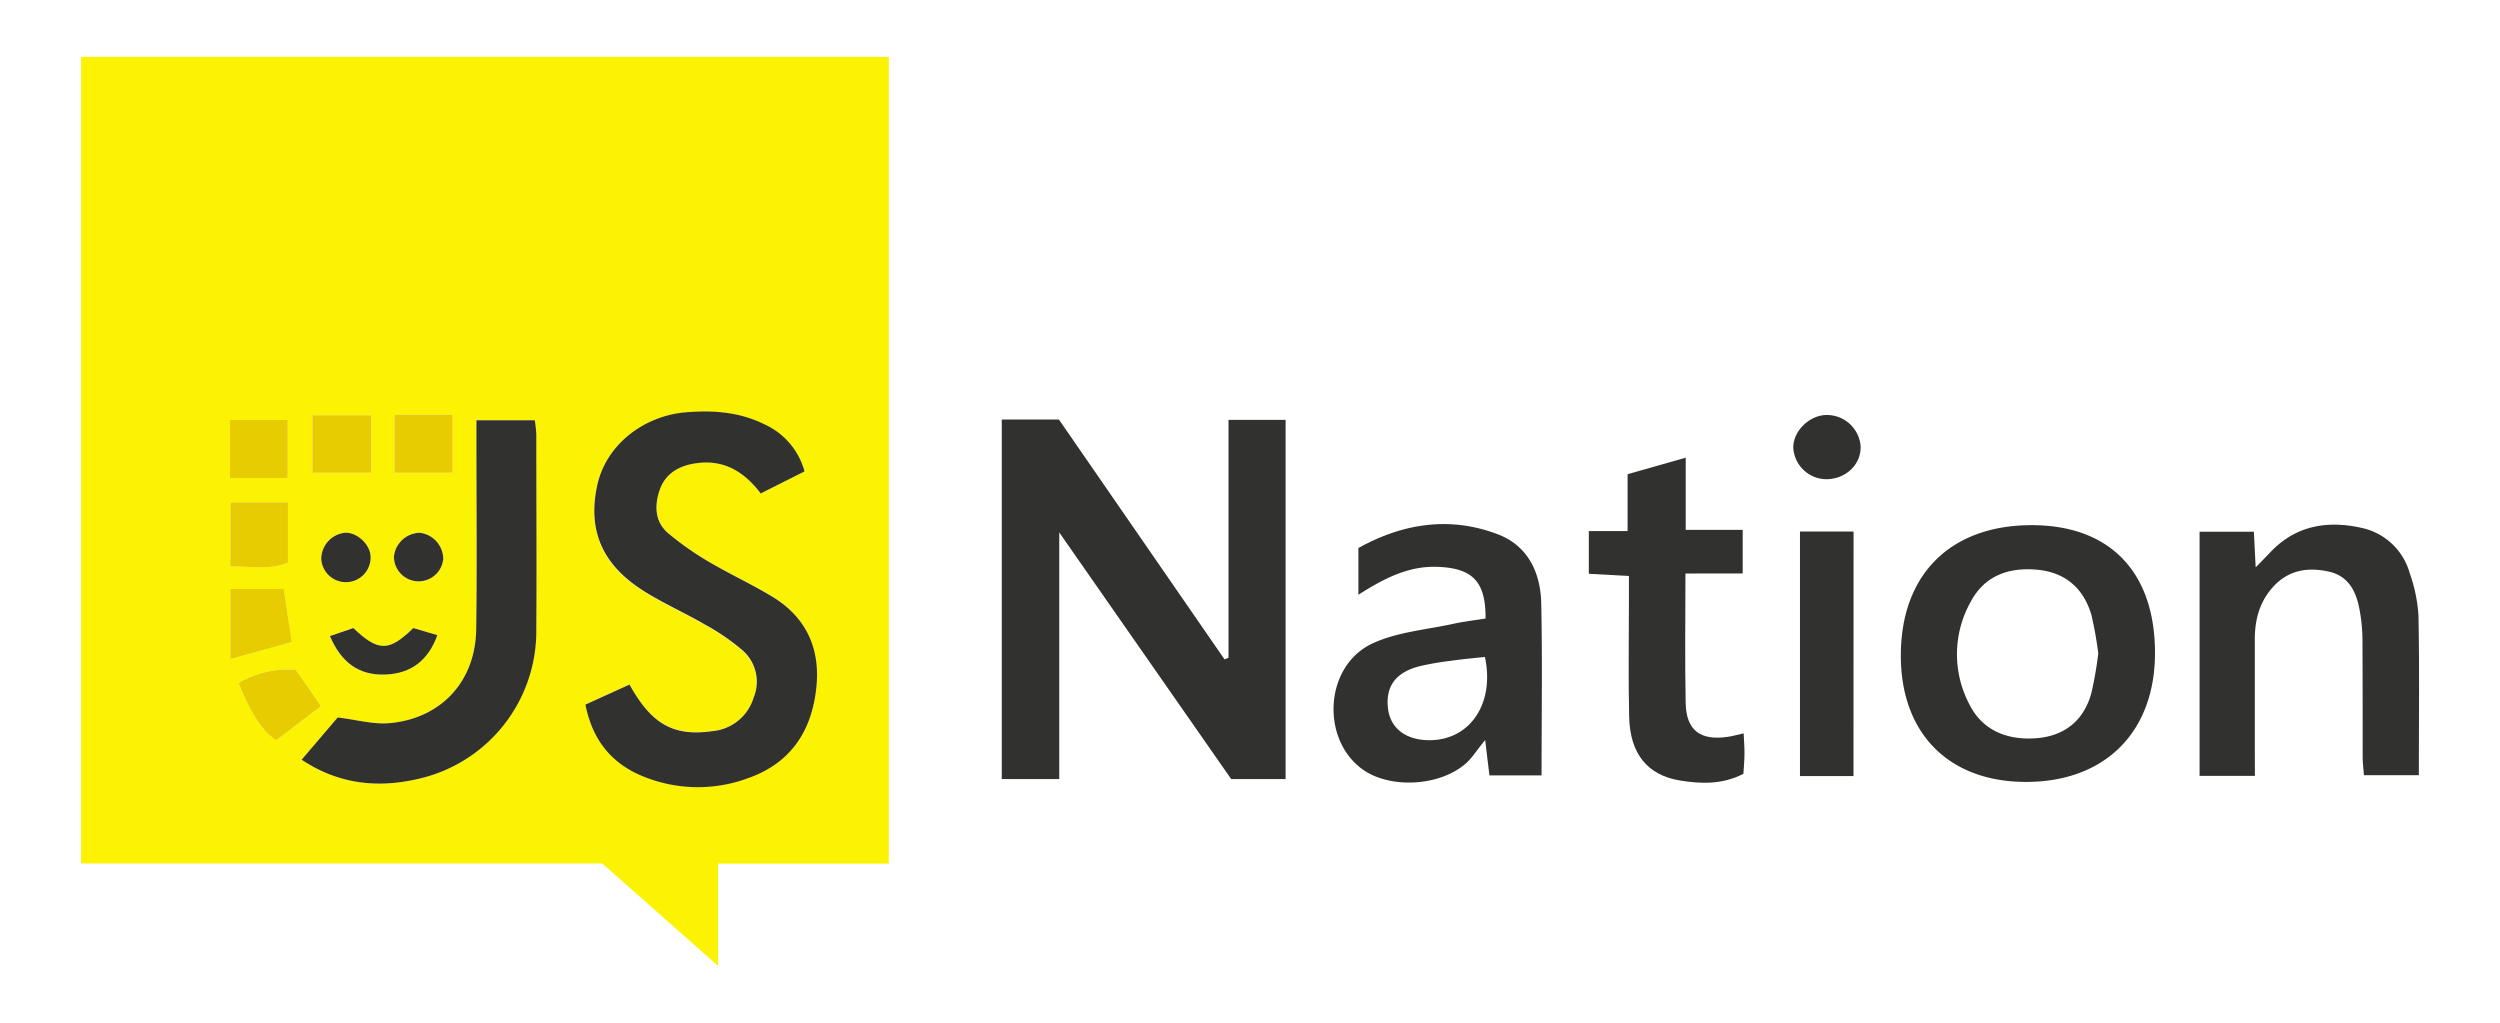 <svg xmlns="http://www.w3.org/2000/svg" viewBox="0 0 623.62 255.12"><defs><style>.cls-1{fill:#fff;}.cls-2{fill:#fcf302;}.cls-3{fill:#31312f;}.cls-4{fill:#e6cc00;}</style></defs><g id="BG"><rect class="cls-1" width="623.62" height="255.12"/></g><g id="Logo"><path class="cls-2" d="M150.23,215.39h-130V14.18H221.71V215.43H179.12v25.51Zm50.46-97.8a18.09,18.09,0,0,0-10-11.65c-6.26-3.15-12.92-3.66-19.88-3-10.18.91-19.71,8-21.91,18.31-2.32,10.9,1.06,19.46,11.34,26.06,5,3.2,10.49,5.62,15.64,8.6a54.84,54.84,0,0,1,8.91,6.06A10.39,10.39,0,0,1,188,174a11.84,11.84,0,0,1-10.28,8.34c-9.67,1.34-15.2-1.71-20.69-11.62l-11,5c1.82,9.17,6.8,15,14.92,18.12a36,36,0,0,0,25.61.25c10.63-3.72,15.91-11.7,17.06-22.49,1-9.68-2.41-17.6-10.92-22.77-5.07-3.08-10.52-5.56-15.63-8.59A75.63,75.63,0,0,1,166.69,133c-3.28-2.8-3.44-6.82-2.2-10.62s4.34-6,8.5-6.75c7.14-1.26,12.4,1.68,16.77,7.43ZM75.24,189.51c9.53,6.33,19.51,7.15,29.69,4.63a37.74,37.74,0,0,0,28.81-36.76c.15-16.35,0-32.71,0-49.07a34.27,34.27,0,0,0-.38-3.48H118.83v6.34c0,15.3.17,30.59-.06,45.88-.2,12.89-8.69,22.15-21.54,23.33-4.08.38-8.3-.85-13-1.41Zm-3.41-64.2H57.47v16c5.05-.17,9.66,1,14.36-1Zm-1,21.62H57.42v17.46l15.34-4.23C72,155.37,71.44,151.28,70.79,146.93ZM59.52,170.36c2.48,6.22,5.36,11.71,9.39,14.29l11.17-8.5-6.3-9.07A24.5,24.5,0,0,0,59.52,170.36Zm33.12-66.77H77.91v14.33H92.64Zm5.76-.13v14.47h14.5V103.46Zm-26.63,1.31H57.35v14.47H71.77Zm31.33,51.9c-6.08,5.94-8.7,5.93-15,0l-5.83,2c2.78,6.5,7.17,9.89,13.94,9.59,6.34-.28,10.57-3.51,12.86-9.82ZM92.44,138.73c-.18-3-3.5-6-6.48-5.83a6.63,6.63,0,0,0-5.83,6.49,6.16,6.16,0,0,0,12.31-.66Zm12.25-5.83a6.64,6.64,0,0,0-6.42,5.88,6.16,6.16,0,0,0,12.3.56A6.63,6.63,0,0,0,104.69,132.9Z"/><path class="cls-3" d="M249.89,194.34V104.66h14.26l41.3,59.81,1-.4V104.74h14.24v89.6H307.12c-13.68-19.61-27.83-39.91-42.89-61.52v61.52Z"/><path class="cls-3" d="M505.4,195.05c-19.27,0-31.27-12.11-31.24-31.55,0-20.19,12.38-32.49,32.62-32.5,19.47,0,30.73,11.62,30.78,31.78C537.6,182.55,525.15,195.05,505.4,195.05Zm18-32.14a93.39,93.39,0,0,0-1.69-9.47c-2-6.86-6.71-10.78-13.81-11.35-6.83-.55-12.76,1.48-16.22,7.86a26.74,26.74,0,0,0-.45,25.69c3.3,6.65,9.53,9,16.56,8.52s12-4.32,13.89-11.25A94.46,94.46,0,0,0,523.42,162.91Z"/><path class="cls-3" d="M338.85,148.36V136.7c11-6.1,22.67-8,34.68-3.46,7.57,2.83,10.77,9.56,10.93,17.26.3,14.18.08,28.37.08,42.92h-13c-.29-2.36-.58-4.75-1.07-8.82-2.18,2.67-3.3,4.51-4.84,5.86-6.5,5.7-18.84,6.35-25.65,1.52-10.6-7.51-9.61-25.87,2.34-31.45,6.16-2.89,13.44-3.43,20.25-4.93,2.66-.58,5.38-.89,8-1.31.07-9.28-3.28-12.58-12-12.89C351.4,141.15,345.43,144.17,338.85,148.36Zm31.56,15.51c-2.88.31-5.81.57-8.73,1a68.46,68.46,0,0,0-7.55,1.31c-6,1.53-8.53,5.05-7.9,10.53.58,5,4.52,8,10.56,7.93C366.79,184.51,372.88,175.42,370.41,163.87Z"/><path class="cls-3" d="M562.48,193.54h-13.8v-60.9h13.55c.13,2.7.27,5.4.44,8.88,1.42-1.45,2.5-2.52,3.53-3.62,6.34-6.83,14.35-8.14,22.9-6.22a15.92,15.92,0,0,1,12,11.3,38.59,38.59,0,0,1,2.18,10.53c.26,13.15.1,26.32.1,39.87H589.68c-.11-1.48-.32-3.1-.32-4.72,0-9.78,0-19.57-.05-29.35a42.72,42.72,0,0,0-.79-7.56c-.86-4.4-2.8-8.12-7.66-9.18-5.33-1.17-10.18-.33-14,4-3.27,3.71-4.42,8.12-4.4,13,0,9.14,0,18.29,0,27.43Z"/><path class="cls-3" d="M420.43,143.06c0,11.55-.16,21.94.06,32.32.14,6.81,3.63,9.41,10.46,8.43,1.25-.18,2.47-.54,4-.88.08,1.78.22,3.44.21,5.09s-.18,3.35-.27,5c-5.21,2.71-10.57,2.53-15.8,1.68-8.17-1.32-12.48-6.72-12.7-15.83-.23-9.55-.06-19.12-.06-28.68v-6.51l-10-.55V132.48H406v-14.2l14.5-4.11v18h14.21v10.88Z"/><path class="cls-3" d="M462.35,193.59H449v-61h13.37Z"/><path class="cls-3" d="M464.13,111.31c.13,4.34-3.31,7.89-8,8.21a8.3,8.3,0,0,1-8.8-8c.06-4.12,4.12-8,8.35-8A8.45,8.45,0,0,1,464.13,111.31Z"/><path class="cls-3" d="M200.69,117.59l-10.93,5.5c-4.37-5.75-9.63-8.69-16.77-7.43-4.16.74-7.21,2.82-8.5,6.75s-1.08,7.82,2.2,10.62a75.63,75.63,0,0,0,10.38,7.25c5.11,3,10.56,5.51,15.63,8.59,8.51,5.17,12,13.09,10.92,22.77-1.15,10.79-6.43,18.77-17.06,22.49a36,36,0,0,1-25.61-.25c-8.12-3.13-13.1-8.95-14.92-18.12l11-5c5.49,9.91,11,13,20.69,11.62A11.84,11.84,0,0,0,188,174a10.39,10.39,0,0,0-3.16-12.1,54.84,54.84,0,0,0-8.91-6.06c-5.15-3-10.64-5.4-15.64-8.6-10.28-6.6-13.66-15.16-11.34-26.06,2.2-10.35,11.73-17.4,21.91-18.31,7-.62,13.62-.11,19.88,3A18.09,18.09,0,0,1,200.69,117.59Z"/><path class="cls-3" d="M75.24,189.51l9-10.54c4.7.56,8.92,1.79,13,1.41,12.85-1.18,21.34-10.44,21.54-23.33.23-15.29.06-30.58.06-45.88v-6.34h14.56a34.27,34.27,0,0,1,.38,3.48c0,16.36.12,32.72,0,49.07a37.74,37.74,0,0,1-28.81,36.76C94.75,196.66,84.77,195.84,75.24,189.51Z"/><path class="cls-4" d="M71.83,125.31v15c-4.7,2.05-9.31.86-14.36,1v-16Z"/><path class="cls-4" d="M70.79,146.93c.65,4.35,1.25,8.44,2,13.23l-15.34,4.23V146.93Z"/><path class="cls-4" d="M59.52,170.36a24.5,24.5,0,0,1,14.26-3.28l6.3,9.07-11.17,8.5C64.88,182.07,62,176.58,59.52,170.36Z"/><path class="cls-4" d="M92.64,103.59v14.33H77.91V103.59Z"/><path class="cls-4" d="M98.4,103.46h14.5v14.47H98.4Z"/><path class="cls-4" d="M71.77,104.77v14.47H57.35V104.77Z"/><path class="cls-3" d="M103.1,156.67l6,1.77c-2.29,6.31-6.52,9.54-12.86,9.82-6.77.3-11.16-3.09-13.94-9.59l5.83-2C94.4,162.6,97,162.61,103.1,156.67Z"/><path class="cls-3" d="M92.44,138.73a6.16,6.16,0,0,1-12.31.66A6.63,6.63,0,0,1,86,132.9C88.94,132.69,92.26,135.68,92.44,138.73Z"/><path class="cls-3" d="M104.69,132.9a6.63,6.63,0,0,1,5.88,6.44,6.16,6.16,0,0,1-12.3-.56A6.64,6.64,0,0,1,104.69,132.9Z"/></g></svg>